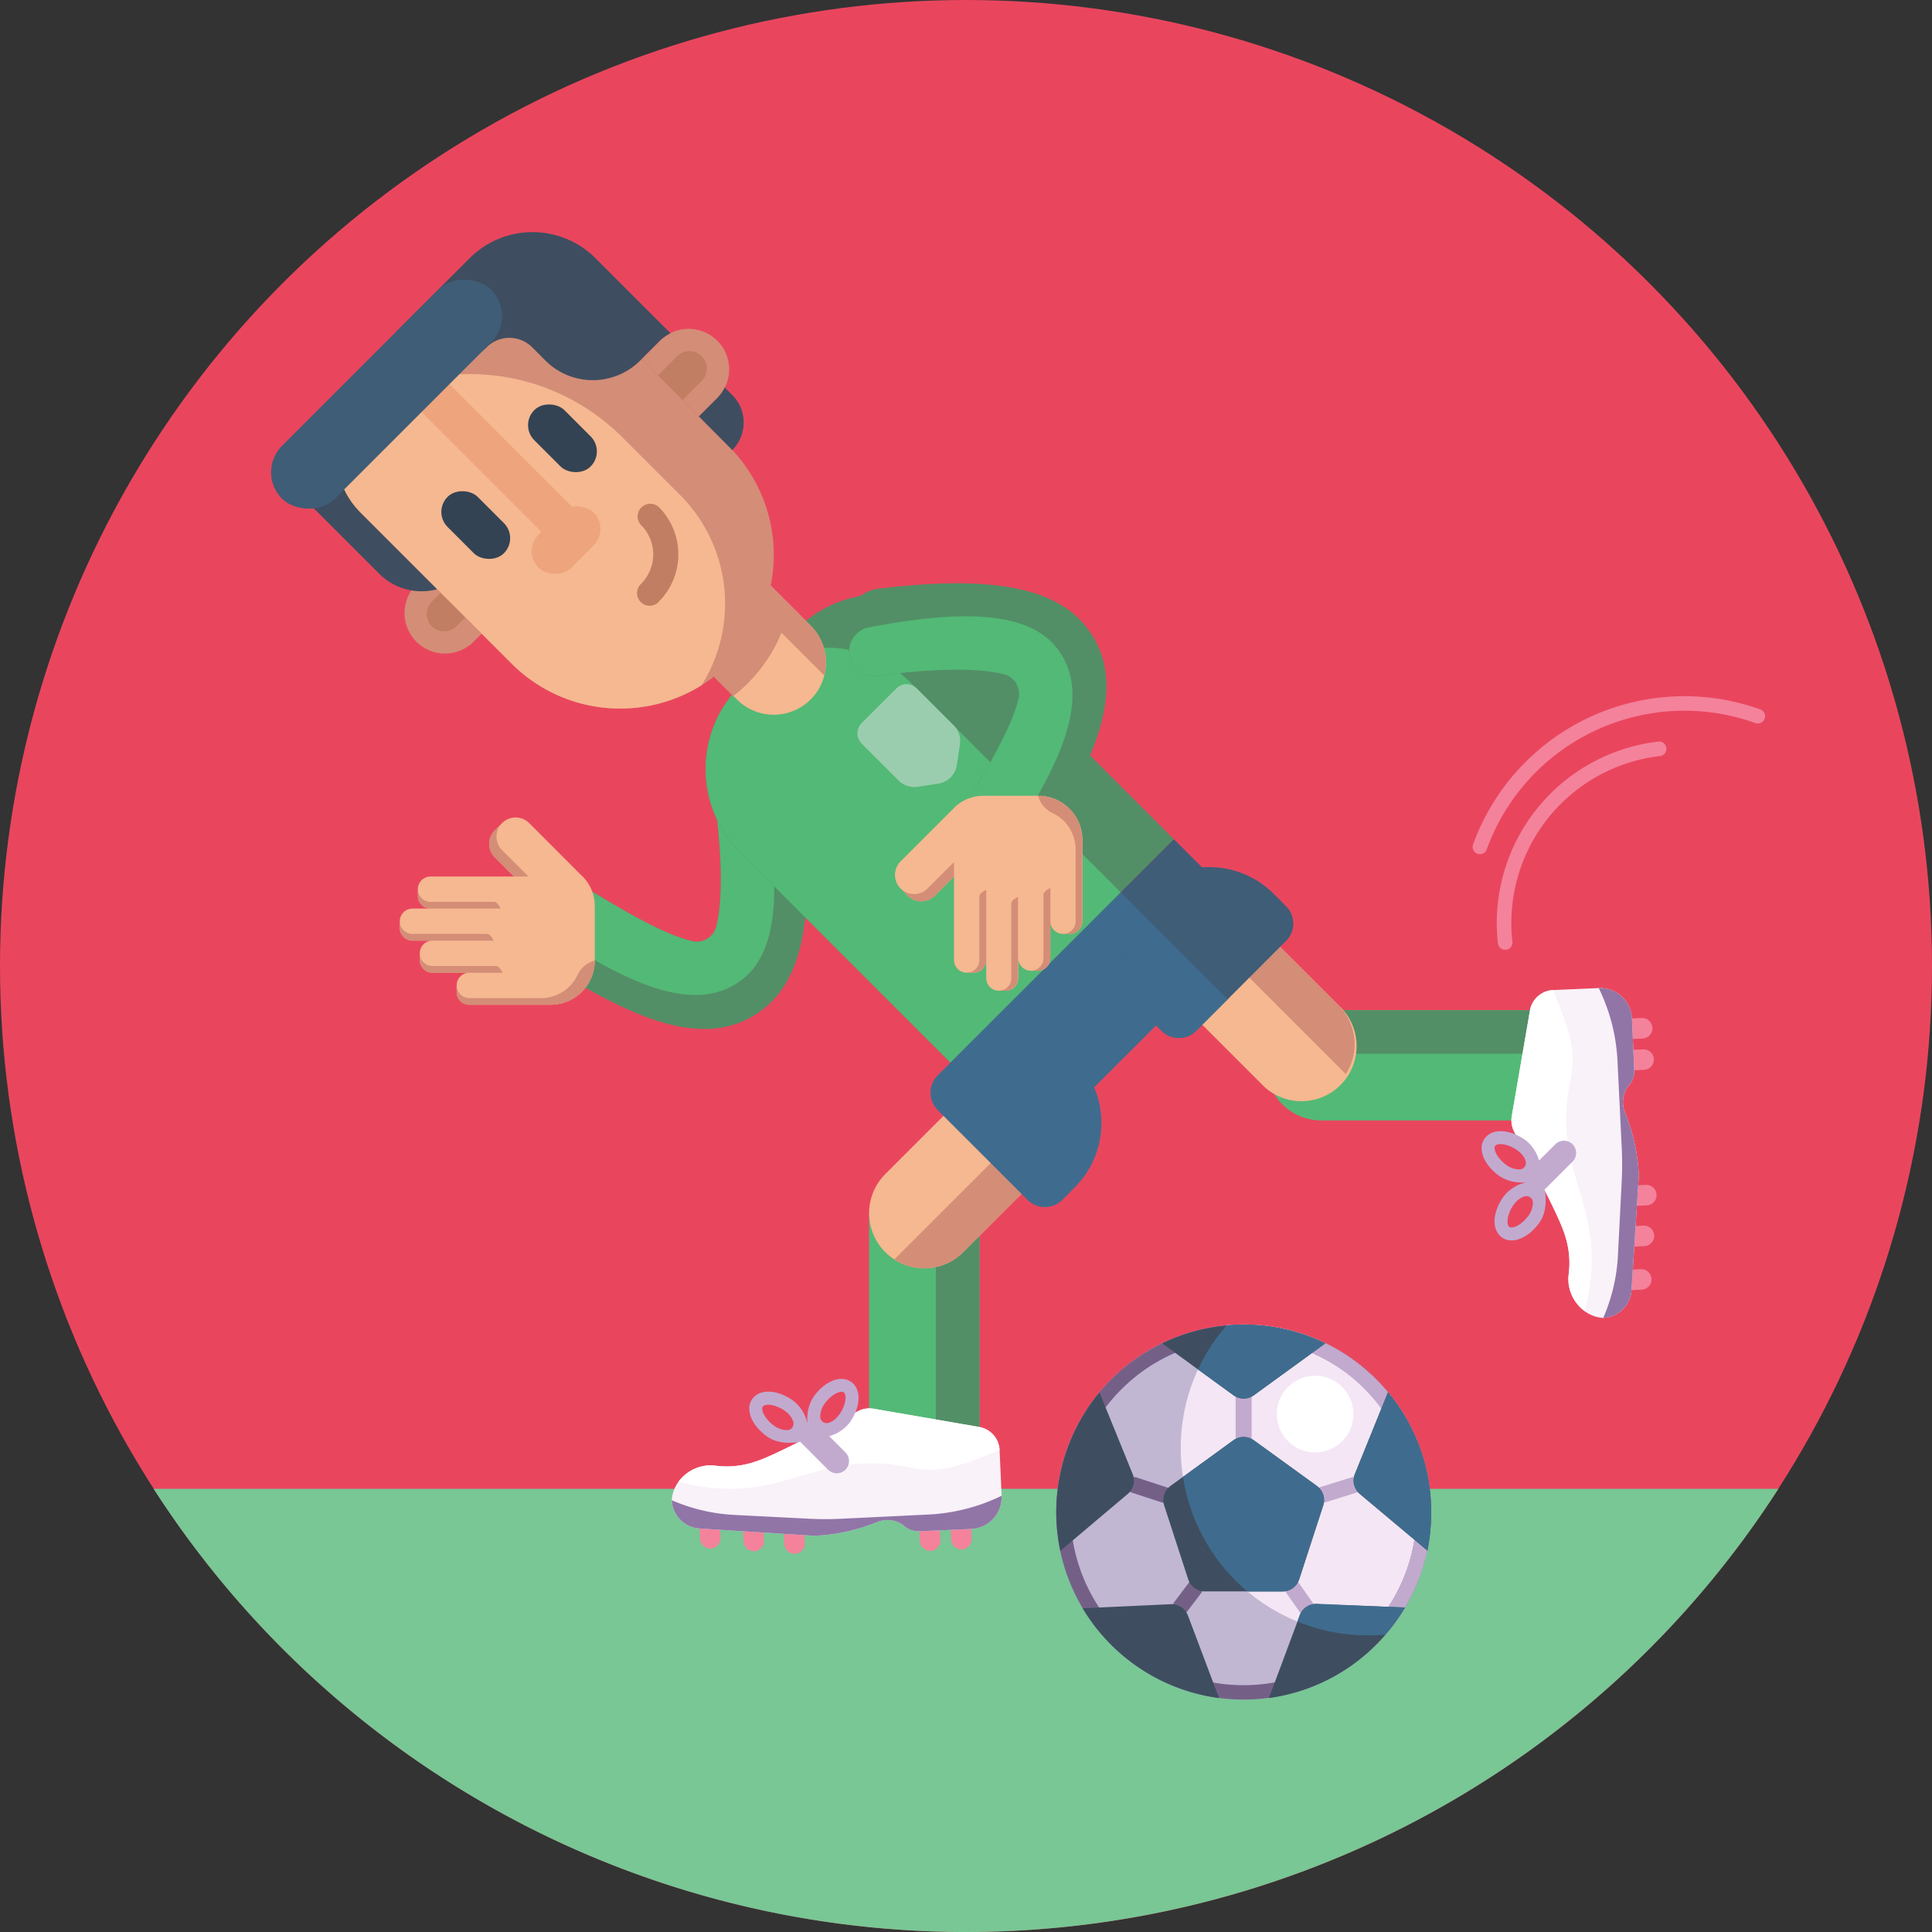 <svg id="_50" data-name="50" xmlns="http://www.w3.org/2000/svg" viewBox="0 0 512 512"><rect x="0" y="0" width="512" height="512" fill="#333333" stroke="none"/><defs><style>.cls-1{fill:#e9465e;}.cls-2{fill:#78c795;}.cls-3{fill:#3f5d77;}.cls-4{fill:#3f6c8e;}.cls-5{fill:#53b976;}.cls-6{fill:#528f66;}.cls-7{fill:#f5b890;}.cls-8{fill:#d48d77;}.cls-9{fill:#f4829b;}.cls-10{fill:#f9f2f9;}.cls-11{fill:#9175a7;}.cls-12{fill:#fff;}.cls-13{fill:#c2aacf;}.cls-14{fill:#9acdae;}.cls-15{fill:#c17e62;}.cls-16{fill:#3e4e60;}.cls-17{fill:#eea47d;}.cls-18{fill:#334353;}.cls-19{fill:#c1b7d3;}.cls-20{fill:#f4e6f4;}.cls-21{fill:#746087;}</style></defs><title>50-soccer-icons</title><circle class="cls-1" cx="256" cy="256" r="256"/><path class="cls-2" d="M471.29,394.56a256.05,256.05,0,0,1-430.58,0Z"/><path class="cls-3" d="M311.07,222.38l12.79,12.79a13.48,13.48,0,0,1,0,19.05L283.7,294.37a13.47,13.47,0,0,1-19.05,0l-12.79-12.79Z"/><path class="cls-4" d="M297,236.47l22.31,22.32L283.7,294.37a13.47,13.47,0,0,1-19.05,0l-12.79-12.79Z"/><path class="cls-5" d="M259.57,322.88v55.68A14.61,14.61,0,0,1,248,392.84a14.83,14.83,0,0,1-3.08.32,14.6,14.6,0,0,1-14.6-14.6V322.88A14.61,14.61,0,0,1,245,308.27a14.18,14.18,0,0,1,3.08.33,14.61,14.61,0,0,1,11.53,14.28Z"/><path class="cls-6" d="M259.57,322.88v55.68A14.61,14.61,0,0,1,248,392.84V308.6a14.61,14.61,0,0,1,11.53,14.28Z"/><path class="cls-7" d="M284.86,302.24l-29.58,29.58A14.59,14.59,0,0,1,237,333.76a14.17,14.17,0,0,1-2.4-1.94,14.6,14.6,0,0,1,0-20.66l29.57-29.57a14.61,14.61,0,0,1,20.66,0,14.56,14.56,0,0,1,4.28,10.33A14.57,14.57,0,0,1,284.86,302.24Z"/><path class="cls-8" d="M284.86,302.24l-29.58,29.58A14.59,14.59,0,0,1,237,333.76L286.81,284a14.61,14.61,0,0,1-1.95,18.25Z"/><path class="cls-9" d="M188.35,410.38a2.7,2.7,0,0,1-2.83-2.59l-.13-2.71,5.43-.25.12,2.71A2.72,2.72,0,0,1,188.35,410.38Z"/><path class="cls-9" d="M199.89,411.09a2.72,2.72,0,0,1-2.84-2.59l-.12-2.71,5.43-.25.12,2.72A2.71,2.71,0,0,1,199.89,411.09Z"/><path class="cls-9" d="M210.69,411.76a2.72,2.72,0,0,1-2.84-2.59l-.12-2.71,5.42-.25.13,2.72A2.71,2.71,0,0,1,210.69,411.76Z"/><path class="cls-9" d="M246.61,411a2.72,2.72,0,0,1-2.84-2.59l-.12-2.71,5.42-.24.13,2.71A2.7,2.7,0,0,1,246.61,411Z"/><path class="cls-9" d="M254.91,410.62a2.72,2.72,0,0,1-2.84-2.59l-.12-2.71,5.42-.25.13,2.71A2.72,2.72,0,0,1,254.91,410.62Z"/><path class="cls-10" d="M259.5,378.15a6.52,6.52,0,0,1,5.4,6.15l.54,12.09a8.46,8.46,0,0,1-8.08,8.81l-13.72.6a5.62,5.62,0,0,1-3.87-1.31,7.12,7.12,0,0,0-7.28-1.14A49.82,49.82,0,0,1,215.77,407l-30.39-1.93a7.86,7.86,0,0,1-7.35-7.5c.3-5.64,6-9.93,11.55-9.15A23.37,23.37,0,0,0,200,387.39c5.29-1.56,20.36-9.83,27.45-13.46a6.57,6.57,0,0,1,4.09-.62Z"/><path class="cls-11" d="M265.44,396.39a8.46,8.46,0,0,1-8.08,8.81l-13.72.6a5.62,5.62,0,0,1-3.87-1.31,7.12,7.12,0,0,0-7.28-1.14A49.82,49.82,0,0,1,215.77,407l-30.39-1.93a7.86,7.86,0,0,1-7.35-7.5,47.56,47.56,0,0,0,16.61,3.9l19.62,1a89.06,89.06,0,0,0,9,0l22.9-1.11a49.57,49.57,0,0,0,19.33-5Z"/><path class="cls-12" d="M264.9,384.3c-4.56,1.74-9,3.81-13.77,4.72a24.92,24.92,0,0,1-10.21-.16c-26.06-5.26-33.09,11-61.11,3.84a10.51,10.51,0,0,1,9.77-4.27,23.22,23.22,0,0,0,10.37-1c5.79-1.72,21.83-10.7,27.48-13.44a6.47,6.47,0,0,1,4.1-.64l28,4.84A6.53,6.53,0,0,1,264.9,384.3Z"/><path class="cls-13" d="M225.17,377c3-4.24,3.13-8.88.38-10.8s-7.05-.18-10,4.05A10.59,10.59,0,0,0,214,377h-.06a10.56,10.56,0,0,0-3.79-5.85c-4.23-3-8.87-3.13-10.8-.38s-.17,7.05,4.06,10c2.92,2,6.78,1.68,8.7,1.32a3.17,3.17,0,0,0,.3.34l7.05,7.06a3.27,3.27,0,0,0,2.3.95,3.25,3.25,0,0,0,2.29-5.54l-4.3-4.3A10.37,10.37,0,0,0,225.17,377Zm-16.72,2a6.15,6.15,0,0,1-3.1-1c-2.78-1.95-3.77-4.45-3.21-5.25,1.23-1.46,6.93.53,8,3.81A1.72,1.72,0,0,1,208.45,379Zm11.33-2a1.72,1.72,0,0,1-2.41-1.69,6.05,6.05,0,0,1,1-3.1c1.94-2.78,4.45-3.78,5.25-3.22C225.05,370.19,223.06,375.89,219.78,377Z"/><path class="cls-4" d="M272.33,318l-23.84-23.83a6.49,6.49,0,0,1,0-9.17l3.37-3.37c9.11-9.11,24.26-9.49,33.38-.37h0c9.11,9.11,8.74,24.26-.38,33.37L281.5,318A6.49,6.49,0,0,1,272.33,318Z"/><path class="cls-5" d="M350.17,267.72h55.67a14.6,14.6,0,0,1,14.28,11.53,14.16,14.16,0,0,1,.33,3.07,14.61,14.61,0,0,1-14.61,14.61H350.17a14.61,14.61,0,0,1-14.61-14.61,14.8,14.8,0,0,1,.32-3.07,14.58,14.58,0,0,1,14.29-11.53Z"/><path class="cls-6" d="M350.17,267.72h55.67a14.6,14.6,0,0,1,14.28,11.53H335.88a14.58,14.58,0,0,1,14.29-11.53Z"/><path class="cls-7" d="M325.13,236.81l29.58,29.58A14.61,14.61,0,1,1,334.05,287l-29.58-29.58a14.61,14.61,0,0,1,20.66-20.65Z"/><path class="cls-8" d="M325.13,236.81l29.58,29.58a14.62,14.62,0,0,1,1.94,18.25l-49.78-49.78a14.45,14.45,0,0,1,7.92-2.33A14.61,14.61,0,0,1,325.13,236.81Z"/><path class="cls-9" d="M437.66,338.93a2.72,2.72,0,0,1-2.59,2.84l-2.71.12-.25-5.42,2.72-.12A2.71,2.71,0,0,1,437.66,338.93Z"/><path class="cls-9" d="M438.38,327.4a2.73,2.73,0,0,1-2.59,2.83l-2.72.13-.24-5.43,2.71-.12A2.72,2.72,0,0,1,438.38,327.4Z"/><path class="cls-9" d="M439,316.6a2.7,2.7,0,0,1-2.58,2.83l-2.72.13-.24-5.43,2.71-.12A2.7,2.7,0,0,1,439,316.6Z"/><path class="cls-9" d="M438.28,280.68a2.7,2.7,0,0,1-2.59,2.83l-2.71.13-.25-5.43,2.71-.12A2.72,2.72,0,0,1,438.28,280.68Z"/><path class="cls-9" d="M437.9,272.38a2.72,2.72,0,0,1-2.59,2.84l-2.71.12-.25-5.43,2.71-.12A2.72,2.72,0,0,1,437.9,272.38Z"/><path class="cls-10" d="M405.44,267.79a6.53,6.53,0,0,1,6.14-5.41l12.1-.53a8.46,8.46,0,0,1,8.81,8.07l.6,13.73a5.63,5.63,0,0,1-1.32,3.87,7.1,7.1,0,0,0-1.13,7.27,50.37,50.37,0,0,1,3.67,16.73l-1.94,30.39a7.86,7.86,0,0,1-7.5,7.35c-5.63-.3-9.93-6-9.15-11.55a23.41,23.41,0,0,0-1-10.38c-1.56-5.28-9.83-20.35-13.47-27.44a6.58,6.58,0,0,1-.62-4.09Z"/><path class="cls-11" d="M423.68,261.85a8.46,8.46,0,0,1,8.81,8.07l.6,13.73a5.63,5.63,0,0,1-1.32,3.87,7.1,7.1,0,0,0-1.13,7.27,50.37,50.37,0,0,1,3.67,16.73l-1.94,30.39a7.86,7.86,0,0,1-7.5,7.35,47.18,47.18,0,0,0,3.9-16.61l1-19.62c.15-3,.15-6,0-8.95l-1.12-22.9a49.43,49.43,0,0,0-1.49-9.92A50.38,50.38,0,0,0,423.68,261.85Z"/><path class="cls-12" d="M411.58,262.38c1.74,4.56,3.82,9,4.73,13.78a25.1,25.1,0,0,1-.17,10.21c-5.26,26.06,11,33.09,3.84,61.1a10.48,10.48,0,0,1-4.26-9.76,23.41,23.41,0,0,0-1-10.38c-1.72-5.78-10.7-21.83-13.45-27.47a6.49,6.49,0,0,1-.63-4.11l4.84-28A6.54,6.54,0,0,1,411.58,262.38Z"/><path class="cls-13" d="M404.23,302.12c-4.23-3-8.87-3.13-10.8-.38s-.18,7.05,4.06,10a10.58,10.58,0,0,0,6.79,1.56s0,0,0,.05a10.62,10.62,0,0,0-5.86,3.8c-3,4.23-3.12,8.87-.38,10.79s7.05.18,10-4.05c2-2.93,1.67-6.79,1.31-8.71a3.17,3.17,0,0,0,.35-.29l7.05-7.06a3.24,3.24,0,0,0,0-4.58,3.23,3.23,0,0,0-4.58,0l-4.31,4.3A10.33,10.33,0,0,0,404.23,302.12Zm2,16.71a6.06,6.06,0,0,1-1,3.11c-1.94,2.77-4.44,3.77-5.25,3.21-1.46-1.24.53-6.93,3.81-8A1.72,1.72,0,0,1,406.24,318.83Zm-2-11.32a1.71,1.71,0,0,1-1.69,2.4,6.14,6.14,0,0,1-3.1-1c-2.78-1.95-3.77-4.45-3.21-5.25C397.47,302.24,403.17,304.23,404.24,307.51Z"/><path class="cls-3" d="M337.47,236.81l3.36,3.36a6.48,6.48,0,0,1,0,9.17L317,273.18a6.47,6.47,0,0,1-9.16,0l-3.37-3.36a24,24,0,0,1-3.55-29.38,22.36,22.36,0,0,1,3.18-4,23,23,0,0,1,16.68-6.65A24.15,24.15,0,0,1,337.47,236.81Z"/><path class="cls-4" d="M300.92,240.43l24.42,24.41L317,273.18a6.47,6.47,0,0,1-9.16,0l-3.37-3.36A24,24,0,0,1,300.92,240.43Z"/><path class="cls-6" d="M211.09,202.05c5.26,34,3.28,53.53-6.73,63.54-17.56,16.81-43,.28-65.59-13.72l4.13-6.58,8-12.77c9.27,5.8,19,11.74,26.84,15a39.1,39.1,0,0,0,5.69,1.89,5.34,5.34,0,0,0,6.39-3.85c1.35-5.15,2.35-16.36-1.31-40l12.5-1.94Z"/><path class="cls-5" d="M201,203.61c6.31,29.48,5.5,46.36-2.74,54.61-13.67,13-35.16.37-55.37-12.93l8-12.77c9.27,5.8,19,11.74,26.84,15a39.1,39.1,0,0,0,5.69,1.89,5.34,5.34,0,0,0,6.39-3.85c1.35-5.15,2.35-16.36-1.31-40Z"/><path class="cls-7" d="M154.39,232.29l-14.15-14.16a5.09,5.09,0,0,0-7.19,0l-1.9,1.91a5.06,5.06,0,0,0,0,7.18l5.06,5.07H114.09a3.35,3.35,0,0,0-3.35,3.35v1.78a3.35,3.35,0,0,0,3.35,3.36h-4.78a3.37,3.37,0,0,0-3.36,3.36v1.78a3.37,3.37,0,0,0,3.36,3.36h5.29a3.35,3.35,0,0,0-3.35,3.36v1.78a3.36,3.36,0,0,0,3.35,3.36h9.77a3.35,3.35,0,0,0-3.35,3.35v1.79a3.35,3.35,0,0,0,3.35,3.35H145.9a11.68,11.68,0,0,0,8.29-3.43l.28-.29a11.63,11.63,0,0,0,3.15-8v-14.5a11,11,0,0,0-3.21-7.76Z"/><path class="cls-8" d="M130.9,239H114.1a3.35,3.35,0,0,1-3.36-3.35h0v1.78a3.35,3.35,0,0,0,3.36,3.35h18.58S131.89,239,130.9,239Z"/><path class="cls-8" d="M131.41,256h-16.8a3.35,3.35,0,0,1-3.36-3.35h0v1.78a3.36,3.36,0,0,0,3.36,3.36h18.58S132.4,256,131.41,256Z"/><path class="cls-8" d="M129.05,247.5H109.31a3.36,3.36,0,0,1-3.36-3.36h0v1.78a3.35,3.35,0,0,0,3.36,3.36h21.52S130,247.5,129.05,247.5Z"/><path class="cls-8" d="M131.14,227.22l5.07,5.07h3.84l-7-7a5.08,5.08,0,0,1,0-7.16L131.14,220A5.08,5.08,0,0,0,131.14,227.22Z"/><path class="cls-8" d="M157.61,254.57a11.66,11.66,0,0,1-3,7.82l-.06.08-.09.09h0a11.71,11.71,0,0,1-8.57,3.73H124.36a3.37,3.37,0,0,1-3.36-3.36v-1.78h0a3.37,3.37,0,0,0,3.36,3.36h19.47a10.73,10.73,0,0,0,9.13-5.92,7.07,7.07,0,0,1,4.22-3.89Z"/><path class="cls-6" d="M311.06,222.38l-55.74-55.74a31.15,31.15,0,0,0-44.06,0l-15.15,15.15a31.15,31.15,0,0,0,0,44.06l55.74,55.74Z"/><path class="cls-5" d="M251.86,281.58l-55.74-55.74a31.15,31.15,0,0,1,0-44.06l1-1a31.16,31.16,0,0,1,44.07,0L297,236.47Z"/><path class="cls-14" d="M254.39,197.26l-.82,5.5a5.87,5.87,0,0,1-4.92,4.92l-5.5.83a5.88,5.88,0,0,1-5-1.65l-9.81-9.81a3.84,3.84,0,0,1,0-5.42l9.2-9.19a3.81,3.81,0,0,1,5.41,0l9.81,9.81A5.82,5.82,0,0,1,254.39,197.26Z"/><path class="cls-6" d="M224.15,167.5a10,10,0,0,1,8.69-11.5c27.74-3.34,44.33-.81,53.28,8.15,16.81,17.56.29,43-13.71,65.59l-6.59-4.13-12.77-8c5.8-9.27,11.75-19,15-26.84a38.28,38.28,0,0,0,1.89-5.69,5.36,5.36,0,0,0-3.87-6.4c-4.69-1.21-14.33-2.15-33.65.41a6.5,6.5,0,0,1-7.29-5.44l-.95-6.15Z"/><path class="cls-5" d="M225.1,173.64a6.51,6.51,0,0,1,5.21-7.39c25.7-4.9,40.79-3.66,48.45,4,13,13.67.37,35.16-12.94,55.37l-12.77-8c5.8-9.27,11.75-19,15-26.84a38.28,38.28,0,0,0,1.89-5.69,5.36,5.36,0,0,0-3.87-6.4c-4.69-1.21-14.34-2.15-33.67.41a6.49,6.49,0,0,1-7.27-5.45Z"/><path class="cls-7" d="M252.82,214.12l-14.15,14.15a5.08,5.08,0,0,0,0,7.19l1.9,1.9a5.08,5.08,0,0,0,7.19,0l5.06-5.06v22.11a3.36,3.36,0,0,0,3.36,3.36H258a3.36,3.36,0,0,0,3.36-3.36v4.79a3.35,3.35,0,0,0,3.35,3.36h1.79a3.36,3.36,0,0,0,3.35-3.36v-5.29a3.36,3.36,0,0,0,3.36,3.35H275a3.35,3.35,0,0,0,3.36-3.35v-9.77a3.35,3.35,0,0,0,3.36,3.35h1.78a3.37,3.37,0,0,0,3.36-3.35V222.61a11.69,11.69,0,0,0-3.44-8.29l-.29-.28a11.61,11.61,0,0,0-8-3.15H260.59a11,11,0,0,0-7.77,3.21Z"/><path class="cls-8" d="M259.54,237.61v16.8a3.36,3.36,0,0,1-3.36,3.36H258a3.36,3.36,0,0,0,3.36-3.36V235.83S259.54,236.62,259.54,237.61Z"/><path class="cls-8" d="M276.53,237.1v16.8a3.36,3.36,0,0,1-3.36,3.36H275a3.35,3.35,0,0,0,3.36-3.36V235.32S276.53,236.11,276.53,237.1Z"/><path class="cls-8" d="M268,239.46V259.2a3.35,3.35,0,0,1-3.36,3.36h1.79a3.35,3.35,0,0,0,3.35-3.36V237.68S268,238.48,268,239.46Z"/><path class="cls-8" d="M247.76,237.36l5.06-5.06v-3.84l-7,7a5.08,5.08,0,0,1-7.16,0l1.91,1.9A5.08,5.08,0,0,0,247.76,237.36Z"/><path class="cls-8" d="M275.1,210.9a11.62,11.62,0,0,1,7.82,3l.08.06.1.09h0a11.69,11.69,0,0,1,3.73,8.57v21.52a3.36,3.36,0,0,1-3.36,3.36h-1.78a3.36,3.36,0,0,0,3.36-3.36V224.68a10.71,10.71,0,0,0-5.92-9.13,7.06,7.06,0,0,1-3.88-4.22Z"/><path class="cls-7" d="M184.65,174.74l10.63,10.62a13.83,13.83,0,0,0,19.56-19.56l-10.62-10.63Z"/><path class="cls-8" d="M204.22,155.17l10.62,10.63A13.8,13.8,0,0,1,218.45,179L207.1,167.68A40.44,40.44,0,0,1,198.24,181a42.38,42.38,0,0,1-3.92,3.46l-9.67-9.67Z"/><path class="cls-8" d="M185.78,85.82h6.86a0,0,0,0,1,0,0v21.47a0,0,0,0,1,0,0h-6.86A10.73,10.73,0,0,1,175,96.55v0A10.73,10.73,0,0,1,185.78,85.82Z" transform="translate(382.11 34.83) rotate(135)"/><path class="cls-15" d="M180.5,94h7.21a0,0,0,0,1,0,0v9.21a0,0,0,0,1,0,0H180.5a4.61,4.61,0,0,1-4.61-4.61v0A4.61,4.61,0,0,1,180.5,94Z" transform="translate(380.06 39.76) rotate(135)"/><path class="cls-8" d="M119.06,154.46h3a0,0,0,0,1,0,0v21.47a0,0,0,0,1,0,0h-3a10.73,10.73,0,0,1-10.73-10.73v0a10.73,10.73,0,0,1,10.73-10.73Z" transform="translate(-83.07 129.84) rotate(-45)"/><path class="cls-15" d="M117.87,158.54h3.35a0,0,0,0,1,0,0v9.21a0,0,0,0,1,0,0h-3.35a4.61,4.61,0,0,1-4.61-4.61v0A4.61,4.61,0,0,1,117.87,158.54Z" transform="translate(-81.02 130.69) rotate(-45)"/><path class="cls-16" d="M118.06,147.15l4.89,4.9a15.89,15.89,0,0,1-22.46,0L77.67,129.23,88.9,118Z"/><path class="cls-8" d="M95.57,135.85l40,40a40.7,40.7,0,0,0,57.57-57.56l-40-40a22.31,22.31,0,0,0-31.55,0l-26,26a21.77,21.77,0,0,0-3.77,5A22.29,22.29,0,0,0,95.57,135.85Z"/><path class="cls-7" d="M95.57,135.85l40,40a40.69,40.69,0,0,0,50.39,5.72,40.72,40.72,0,0,0-5.72-50.38l-15.3-15.3a57.23,57.23,0,0,0-73.12-6.53A22.29,22.29,0,0,0,95.57,135.85Z"/><rect class="cls-17" x="139.69" y="136.96" width="20.64" height="12.34" rx="6.17" transform="translate(357.29 138.27) rotate(135)"/><rect class="cls-17" x="122.31" y="85.61" width="10.41" height="63.96" transform="translate(300.83 110.57) rotate(135)"/><rect class="cls-18" x="143.42" y="105.59" width="11.28" height="21.12" rx="5.64" transform="translate(336.59 92.88) rotate(135)"/><rect class="cls-18" x="120.44" y="128.57" width="11.28" height="21.12" rx="5.64" transform="translate(313.61 148.37) rotate(135)"/><path class="cls-15" d="M174.62,159.41a17.74,17.74,0,0,0,0-25,3.35,3.35,0,0,0-4.74,4.73,11,11,0,0,1,0,15.59,3.35,3.35,0,1,0,4.74,4.73Z"/><path class="cls-16" d="M185.21,110.36l4.85-4.85a10.69,10.69,0,0,0,2-2.82l2,2a10.3,10.3,0,0,1,0,14.58Z"/><path class="cls-16" d="M170,95.16l4.85-4.85a10.33,10.33,0,0,1,2.7-1.9l.12-.12L157.82,68.43a23.59,23.59,0,0,0-33.37,0L105.08,87.8,109.25,92A13.93,13.93,0,0,0,129,92h0A8.53,8.53,0,0,1,141,92l3.54,3.55a17.77,17.77,0,0,0,25.12,0l.36-.33Z"/><rect class="cls-3" x="63.26" y="94.55" width="78.35" height="19.82" rx="9.91" transform="translate(-43.86 103.03) rotate(-45)"/><circle class="cls-19" cx="329.59" cy="400.71" r="49.69"/><path class="cls-20" d="M367.78,368.93a50,50,0,0,0-16.56-13A49.46,49.46,0,0,0,329.59,351c-1.53,0-3,.06-4.54.2a49.31,49.31,0,0,0-7.55,11.68h0a49.66,49.66,0,0,0,45.12,70.52c1.53,0,3-.06,4.53-.2a49.49,49.49,0,0,0,11.07-22.31,49.8,49.8,0,0,0-10.44-42Z"/><path class="cls-21" d="M329.59,354.81a45.89,45.89,0,1,1-32.47,13.44,45.6,45.6,0,0,1,32.47-13.44m0-3.78a49.69,49.69,0,1,0,49.68,49.68A49.68,49.68,0,0,0,329.59,351Z"/><path class="cls-13" d="M379.23,398.79A49.67,49.67,0,0,0,325,351.23a47.94,47.94,0,0,0-3.28,4.24c44.25-7.09,71.48,46.13,40,78,1.26-1.28,3.59,0,5.35-.2A49.57,49.57,0,0,0,379.23,398.79Z"/><path class="cls-21" d="M308.51,398.25a2.21,2.21,0,0,1-.66-.1l-8.15-2.67a2.13,2.13,0,0,1,1.32-4l8.15,2.67a2.12,2.12,0,0,1-.66,4.14Z"/><path class="cls-13" d="M329.57,382.91a2.12,2.12,0,0,1-2.12-2.12V370.6a2.13,2.13,0,1,1,4.25,0v10.19A2.12,2.12,0,0,1,329.57,382.91Z"/><path class="cls-13" d="M350.65,398.22a2.13,2.13,0,0,1-.64-4.16l8.19-2.55a2.13,2.13,0,0,1,1.27,4.06l-8.19,2.55A2,2,0,0,1,350.65,398.22Z"/><path class="cls-13" d="M346.1,428a2.12,2.12,0,0,1-1.74-.91l-3.53-5a2.13,2.13,0,0,1,3.49-2.43l3.52,5A2.13,2.13,0,0,1,346.1,428Z"/><path class="cls-21" d="M312.93,427.93a2.1,2.1,0,0,1-1.28-.43,2.12,2.12,0,0,1-.42-3l3.72-4.91a2.12,2.12,0,0,1,3.39,2.56l-3.72,4.91A2.12,2.12,0,0,1,312.93,427.93Z"/><path class="cls-16" d="M323.06,450a49.74,49.74,0,0,1-36.14-23.79l23.34-1.08a4.65,4.65,0,0,1,4.56,3Z"/><path class="cls-16" d="M298.83,395.94,281,411a49.75,49.75,0,0,1,10.37-42l8.8,21.64A4.64,4.64,0,0,1,298.83,395.94Z"/><path class="cls-16" d="M379.27,400.71a49.81,49.81,0,0,1-1,10.21l-17.89-15a4.64,4.64,0,0,1-1.32-5.29l8.77-21.66A49.52,49.52,0,0,1,379.27,400.71Z"/><path class="cls-4" d="M379.27,400.71a49.81,49.81,0,0,1-1,10.21l-17.89-15a4.64,4.64,0,0,1-1.32-5.29l8.77-21.66A49.52,49.52,0,0,1,379.27,400.71Z"/><path class="cls-16" d="M326.86,381.68l-16.65,12.09a4.64,4.64,0,0,0-1.69,5.19l6.36,19.57a4.65,4.65,0,0,0,4.42,3.21h20.57a4.65,4.65,0,0,0,4.42-3.21L350.65,399a4.64,4.64,0,0,0-1.69-5.19l-16.65-12.09A4.61,4.61,0,0,0,326.86,381.68Z"/><path class="cls-4" d="M350.65,399l-6.36,19.57a4.64,4.64,0,0,1-4.42,3.2h-9.28a49.61,49.61,0,0,1-17.08-30.36l13.35-9.7a4.64,4.64,0,0,1,5.45,0L349,393.77A4.64,4.64,0,0,1,350.65,399Z"/><path class="cls-16" d="M372.34,426a49,49,0,0,1-5.19,7.19A49.52,49.52,0,0,1,336.28,450l7.53-20.2.63-1.69a4.65,4.65,0,0,1,4.55-3Z"/><path class="cls-4" d="M372.34,426a49,49,0,0,1-5.19,7.19c-1.49.14-3,.2-4.53.2a49.61,49.61,0,0,1-18.81-3.68l.63-1.69a4.65,4.65,0,0,1,4.55-3Z"/><path class="cls-16" d="M351.22,356l-18.91,13.74a4.61,4.61,0,0,1-5.45,0l-9.36-6.8h0L308,356a49.39,49.39,0,0,1,17.1-4.74c1.49-.14,3-.2,4.54-.2A49.46,49.46,0,0,1,351.22,356Z"/><path class="cls-4" d="M351.22,356l-18.91,13.74a4.62,4.62,0,0,1-5.45,0l-9.36-6.8h0a49.31,49.31,0,0,1,7.55-11.68c1.49-.14,3-.2,4.54-.2A49.46,49.46,0,0,1,351.22,356Z"/><circle class="cls-12" cx="348.52" cy="374.75" r="10.16"/><path class="cls-9" d="M441.59,198.22a1.92,1.92,0,0,1-1.69,2.14,44.54,44.54,0,0,0-39.09,49.3,1.93,1.93,0,0,1-3.83.44,48.4,48.4,0,0,1,42.48-53.57A1.92,1.92,0,0,1,441.59,198.22Z"/><path class="cls-9" d="M467.75,189.58a1.89,1.89,0,0,1-.11.87,1.92,1.92,0,0,1-2.46,1.16A55.71,55.71,0,0,0,394,225.1a1.92,1.92,0,1,1-3.62-1.3A59.57,59.57,0,0,1,466.49,188,1.93,1.93,0,0,1,467.75,189.58Z"/></svg>